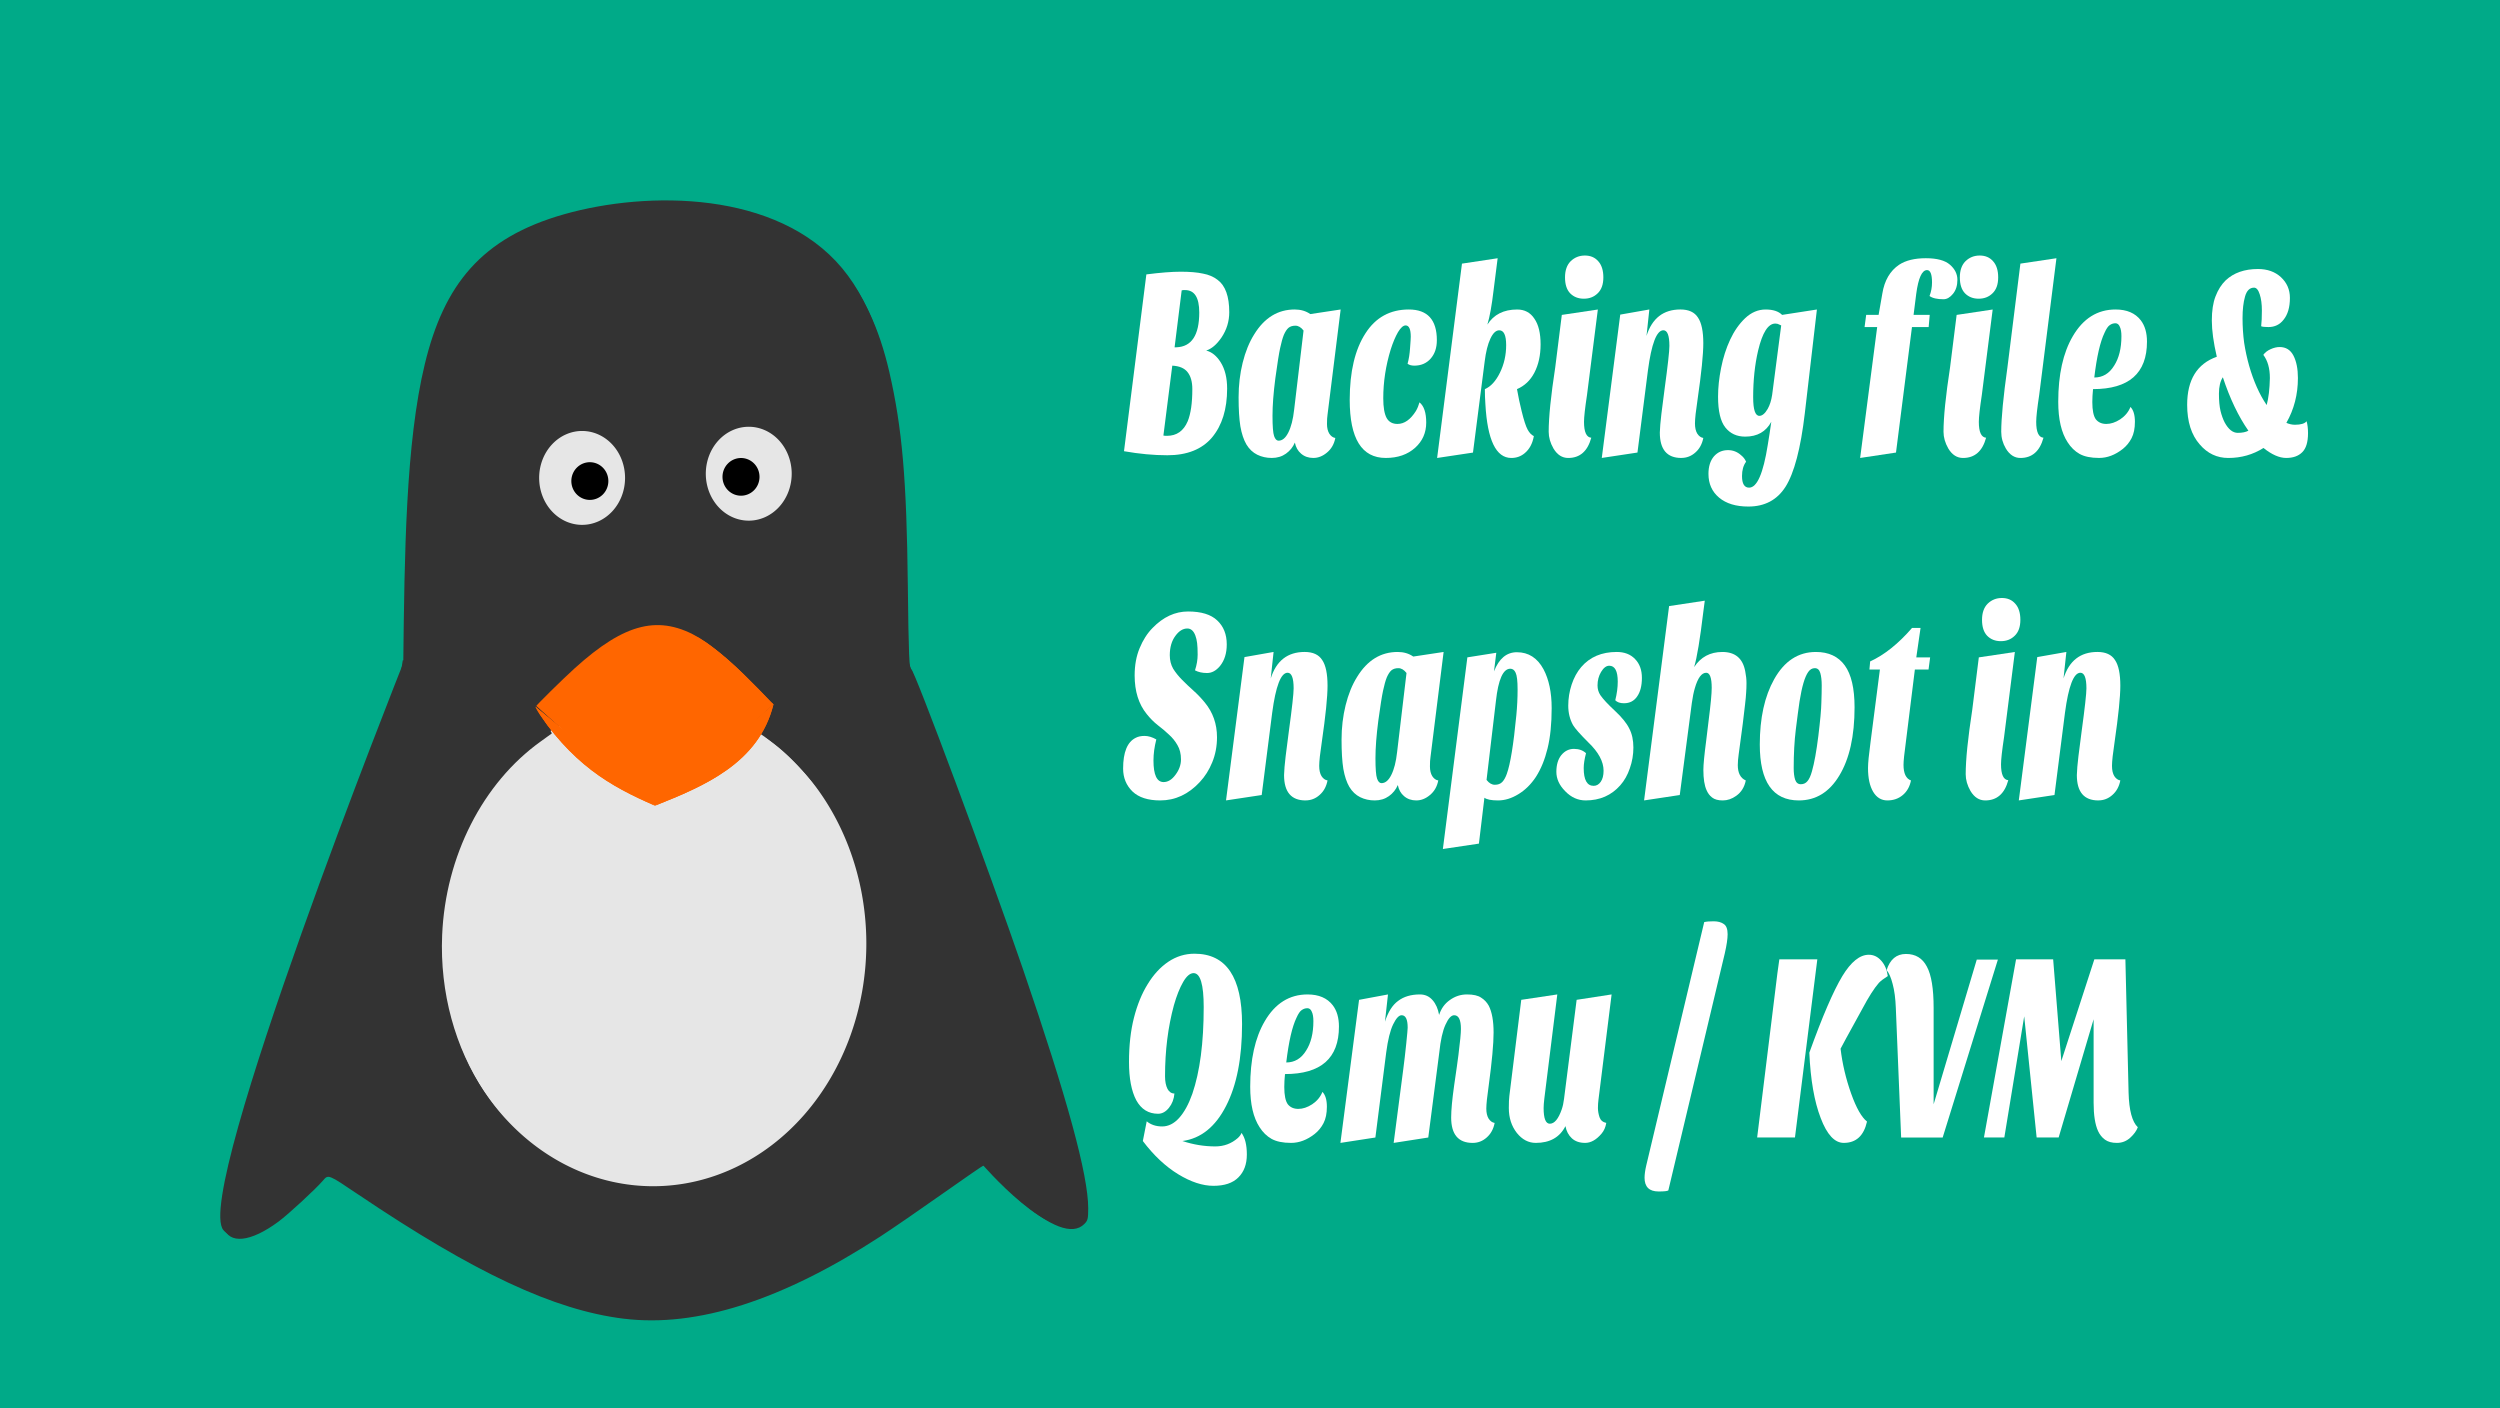<?xml version="1.0" encoding="UTF-8" standalone="no"?>
<svg
   xmlns:osb="http://www.openswatchbook.org/uri/2009/osb"
   xmlns:dc="http://purl.org/dc/elements/1.1/"
   xmlns:cc="http://creativecommons.org/ns#"
   xmlns:rdf="http://www.w3.org/1999/02/22-rdf-syntax-ns#"
   xmlns:svg="http://www.w3.org/2000/svg"
   xmlns="http://www.w3.org/2000/svg"
   xmlns:xlink="http://www.w3.org/1999/xlink"
   id="svg3357"
   version="1.1"
   viewBox="0 0 211.402 119.062"
   height="119.062mm"
   width="211.402mm">
  <defs
     id="defs3351">
    <linearGradient
       osb:paint="solid"
       id="linearGradient4115">
      <stop
         id="stop4113"
         offset="0"
         style="stop-color:#000000;stop-opacity:1;" />
    </linearGradient>
    <linearGradient
       id="linearGradient6114">
      <stop
         id="stop6110"
         offset="0"
         style="stop-color:#6f7c91;stop-opacity:1;" />
      <stop
         id="stop6112"
         offset="1"
         style="stop-color:#162d50;stop-opacity:1" />
    </linearGradient>
    <radialGradient
       gradientUnits="userSpaceOnUse"
       gradientTransform="matrix(3.007,0,0,1.837,-125.127,-58.151)"
       r="31.673"
       fy="66.986"
       fx="73.774"
       cy="66.986"
       cx="73.774"
       id="radialGradient6126"
       xlink:href="#linearGradient6114" />
    <filter
       height="2.702"
       y="-0.851"
       width="2.335"
       x="-0.667"
       id="filter1602"
       style="color-interpolation-filters:sRGB">
      <feGaussianBlur
         id="feGaussianBlur1604"
         stdDeviation="9.644" />
    </filter>
    <filter
       height="2.702"
       y="-0.851"
       width="2.846"
       x="-0.923"
       id="filter1606"
       style="color-interpolation-filters:sRGB">
      <feGaussianBlur
         id="feGaussianBlur1608"
         stdDeviation="9.644" />
    </filter>
    <filter
       height="2.66"
       y="-0.83"
       width="2.572"
       x="-0.786"
       id="filter1610"
       style="color-interpolation-filters:sRGB">
      <feGaussianBlur
         id="feGaussianBlur1612"
         stdDeviation="9.644" />
    </filter>
    <filter
       height="2.156"
       y="-0.578"
       width="3.473"
       x="-1.236"
       id="filter1614"
       style="color-interpolation-filters:sRGB">
      <feGaussianBlur
         id="feGaussianBlur1616"
         stdDeviation="9.644" />
    </filter>
    <filter
       height="3.104"
       y="-1.052"
       width="2.999"
       x="-0.999"
       id="filter1618"
       style="color-interpolation-filters:sRGB">
      <feGaussianBlur
         id="feGaussianBlur1620"
         stdDeviation="9.644" />
    </filter>
    <filter
       height="3.104"
       y="-1.052"
       width="2.332"
       x="-0.666"
       id="filter1622"
       style="color-interpolation-filters:sRGB">
      <feGaussianBlur
         id="feGaussianBlur1624"
         stdDeviation="9.644" />
    </filter>
    <filter
       height="3.104"
       y="-1.052"
       width="3.315"
       x="-1.157"
       id="filter1626"
       style="color-interpolation-filters:sRGB">
      <feGaussianBlur
         id="feGaussianBlur1628"
         stdDeviation="9.644" />
    </filter>
    <filter
       height="2.346"
       y="-0.673"
       width="2.743"
       x="-0.871"
       id="filter1630"
       style="color-interpolation-filters:sRGB">
      <feGaussianBlur
         id="feGaussianBlur1632"
         stdDeviation="9.644" />
    </filter>
    <filter
       height="3.104"
       y="-1.052"
       width="3.023"
       x="-1.012"
       id="filter1634"
       style="color-interpolation-filters:sRGB">
      <feGaussianBlur
         id="feGaussianBlur1636"
         stdDeviation="9.644" />
    </filter>
    <filter
       height="2.543"
       y="-0.772"
       width="4.757"
       x="-1.879"
       id="filter1638"
       style="color-interpolation-filters:sRGB">
      <feGaussianBlur
         id="feGaussianBlur1640"
         stdDeviation="9.644" />
    </filter>
    <filter
       height="2.811"
       y="-0.906"
       width="4.306"
       x="-1.653"
       id="filter1642"
       style="color-interpolation-filters:sRGB">
      <feGaussianBlur
         id="feGaussianBlur1644"
         stdDeviation="9.644" />
    </filter>
    <filter
       height="3.104"
       y="-1.052"
       width="3.167"
       x="-1.084"
       id="filter1646"
       style="color-interpolation-filters:sRGB">
      <feGaussianBlur
         id="feGaussianBlur1648"
         stdDeviation="9.644" />
    </filter>
    <filter
       height="2.564"
       y="-0.782"
       width="3.006"
       x="-1.003"
       id="filter1650"
       style="color-interpolation-filters:sRGB">
      <feGaussianBlur
         id="feGaussianBlur1652"
         stdDeviation="9.644" />
    </filter>
    <filter
       height="3.104"
       y="-1.052"
       width="3.401"
       x="-1.2"
       id="filter1654"
       style="color-interpolation-filters:sRGB">
      <feGaussianBlur
         id="feGaussianBlur1656"
         stdDeviation="9.644" />
    </filter>
    <filter
       height="2.587"
       y="-0.794"
       width="2.888"
       x="-0.944"
       id="filter1658"
       style="color-interpolation-filters:sRGB">
      <feGaussianBlur
         id="feGaussianBlur1660"
         stdDeviation="9.644" />
    </filter>
    <filter
       height="3.104"
       y="-1.052"
       width="3.013"
       x="-1.006"
       id="filter1662"
       style="color-interpolation-filters:sRGB">
      <feGaussianBlur
         id="feGaussianBlur1664"
         stdDeviation="9.644" />
    </filter>
    <filter
       height="3.104"
       y="-1.052"
       width="3.023"
       x="-1.012"
       id="filter1666"
       style="color-interpolation-filters:sRGB">
      <feGaussianBlur
         id="feGaussianBlur1668"
         stdDeviation="9.644" />
    </filter>
    <filter
       height="3.104"
       y="-1.052"
       width="3.401"
       x="-1.2"
       id="filter1670"
       style="color-interpolation-filters:sRGB">
      <feGaussianBlur
         id="feGaussianBlur1672"
         stdDeviation="9.644" />
    </filter>
    <filter
       height="2.653"
       y="-0.827"
       width="2.699"
       x="-0.85"
       id="filter1674"
       style="color-interpolation-filters:sRGB">
      <feGaussianBlur
         id="feGaussianBlur1676"
         stdDeviation="9.644" />
    </filter>
    <filter
       height="3.104"
       y="-1.052"
       width="3.315"
       x="-1.157"
       id="filter1678"
       style="color-interpolation-filters:sRGB">
      <feGaussianBlur
         id="feGaussianBlur1680"
         stdDeviation="9.644" />
    </filter>
    <filter
       height="2.564"
       y="-0.782"
       width="4.721"
       x="-1.861"
       id="filter1682"
       style="color-interpolation-filters:sRGB">
      <feGaussianBlur
         id="feGaussianBlur1684"
         stdDeviation="9.644" />
    </filter>
    <filter
       height="2.543"
       y="-0.772"
       width="4.757"
       x="-1.879"
       id="filter1686"
       style="color-interpolation-filters:sRGB">
      <feGaussianBlur
         id="feGaussianBlur1688"
         stdDeviation="9.644" />
    </filter>
    <filter
       height="2.564"
       y="-0.782"
       width="3.112"
       x="-1.056"
       id="filter1690"
       style="color-interpolation-filters:sRGB">
      <feGaussianBlur
         id="feGaussianBlur1692"
         stdDeviation="9.644" />
    </filter>
    <filter
       height="2.585"
       y="-0.793"
       width="2.894"
       x="-0.947"
       id="filter1694"
       style="color-interpolation-filters:sRGB">
      <feGaussianBlur
         id="feGaussianBlur1696"
         stdDeviation="9.644" />
    </filter>
    <filter
       height="3.104"
       y="-1.052"
       width="3.023"
       x="-1.012"
       id="filter1698"
       style="color-interpolation-filters:sRGB">
      <feGaussianBlur
         id="feGaussianBlur1700"
         stdDeviation="9.644" />
    </filter>
    <filter
       height="2.543"
       y="-0.772"
       width="4.757"
       x="-1.879"
       id="filter1702"
       style="color-interpolation-filters:sRGB">
      <feGaussianBlur
         id="feGaussianBlur1704"
         stdDeviation="9.644" />
    </filter>
    <filter
       height="2.564"
       y="-0.782"
       width="2.985"
       x="-0.993"
       id="filter1706"
       style="color-interpolation-filters:sRGB">
      <feGaussianBlur
         id="feGaussianBlur1708"
         stdDeviation="9.644" />
    </filter>
    <filter
       height="3.104"
       y="-1.052"
       width="3.357"
       x="-1.178"
       id="filter1710"
       style="color-interpolation-filters:sRGB">
      <feGaussianBlur
         id="feGaussianBlur1712"
         stdDeviation="9.644" />
    </filter>
    <filter
       height="3.104"
       y="-1.052"
       width="3.013"
       x="-1.006"
       id="filter1714"
       style="color-interpolation-filters:sRGB">
      <feGaussianBlur
         id="feGaussianBlur1716"
         stdDeviation="9.644" />
    </filter>
    <filter
       height="2.702"
       y="-0.851"
       width="2.952"
       x="-0.976"
       id="filter1718"
       style="color-interpolation-filters:sRGB">
      <feGaussianBlur
         id="feGaussianBlur1720"
         stdDeviation="9.644" />
    </filter>
  </defs>
  <g
     id="flowRoot874"
     style="font-style:normal;font-weight:normal;font-size:40px;line-height:1.25;font-family:sans-serif;letter-spacing:0px;word-spacing:0px;fill:#000000;fill-opacity:1;stroke:none"
     transform="matrix(1.11,0,0,1.023,-1.64,-7.152)" />
  <g
     id="flowRoot1713"
     style="font-style:normal;font-weight:normal;font-size:40px;line-height:1.25;font-family:sans-serif;letter-spacing:0px;word-spacing:0px;fill:#000000;fill-opacity:1;stroke:none"
     transform="translate(-1.478,-4.271)" />
  <path
     id="rect6108"
     d="M 0,0 H 211.402 V 119.062 H 0 Z"
     style="opacity:1;fill:#00aa88;fill-opacity:1;stroke:none;stroke-width:4.38;stroke-miterlimit:4;stroke-dasharray:none;paint-order:stroke markers fill" />
  <g
     style="display:inline"
     id="g4921"
     transform="matrix(1.183,0,0,1.293,-90.83,-83.919)">
    <g
       transform="translate(50.271)"
       id="g4720">
      <g
         id="g4694"
         transform="translate(-47.638,1.336)"
         style="fill:#333333">
        <path
           style="fill:#333333;stroke:none;stroke-width:0.265px;stroke-linecap:butt;stroke-linejoin:miter;stroke-opacity:1"
           d="m 144.211,139.56 c 0,0 5.431,5.837 7.335,3.798 2.223,-2.38 -12.627,-36.871 -12.627,-36.871"
           id="path835" />
        <path
           id="path817"
           d="m 97.45,140.215 c 7.815,4.803 15.631,9.605 23.402,9.518 7.772,-0.087 15.5,-5.065 19.385,-7.575 3.886,-2.51 3.929,-2.554 3.973,-2.598"
           style="fill:#333333;stroke:none;stroke-width:0.265px;stroke-linecap:butt;stroke-linejoin:miter;stroke-opacity:1" />
        <path
           id="path825"
           d="m 97.45,140.215 c 0,0 -5.431,5.837 -7.335,3.798 -2.223,-2.38 12.82,-36.997 12.82,-36.997"
           style="fill:#333333;stroke:none;stroke-width:0.265px;stroke-linecap:butt;stroke-linejoin:miter;stroke-opacity:1" />
        <path
           transform="matrix(1.023,0,0,1.047,-2.334,-3.669)"
           id="path831"
           d="m 102.939,105.679 c 0.086,-6.905 0.172,-13.81 1.509,-18.736 1.337,-4.926 3.924,-7.873 9.745,-9.347 5.821,-1.473 14.877,-1.473 19.404,3.368 4.528,4.842 4.528,14.525 4.528,24.209"
           style="fill:#333333;stroke:none;stroke-width:0.265px;stroke-linecap:butt;stroke-linejoin:miter;stroke-opacity:1" />
      </g>
      <g
         id="g4708">
        <path
           id="path4696"
           d="m 49.742,141.69 c 0,0 3.616,-22.401 5.556,-33.602 l 35.983,-0.265 6.615,33.073 z"
           style="fill:#333333;stroke:none;stroke-width:0.265px;stroke-linecap:butt;stroke-linejoin:miter;stroke-opacity:1" />
        <path
           id="rect4698"
           d="m 55.562,138.25 h 37.042 v 3.969 H 55.562 Z"
           style="opacity:1;fill:#333333;fill-opacity:1;stroke:none;stroke-width:0.265" />
        <path
           id="rect4700"
           d="m 59.531,106.5 h 30.427 v 3.969 H 59.531 Z"
           style="opacity:1;fill:#333333;fill-opacity:1;stroke:none;stroke-width:0.265" />
        <path
           id="rect4702"
           d="m 84.667,105.177 h 5.292 v 3.969 h -5.292 z"
           style="opacity:1;fill:#333333;fill-opacity:1;stroke:none;stroke-width:0.265" />
      </g>
    </g>
    <path
       d="m 138.705,126.612 a 15.24,15.868 0 0 1 -15.175,15.868 15.24,15.868 0 0 1 -15.304,-15.733 15.24,15.868 0 0 1 15.046,-16.001 15.24,15.868 0 0 1 15.431,15.598"
       id="path843"
       style="opacity:1;fill:#e6e6e6;fill-opacity:1;stroke:none;stroke-width:0.265" />
    <g
       transform="translate(44.751,16.384)"
       id="g4688">
      <g
         id="g4596"
         transform="translate(-41.01,-15.875)"
         style="fill:#ff6600;stroke:none">
        <path
           id="path4585"
           d="m 111.125,110.469 c 2.922,-2.676 5.843,-5.352 8.709,-5.352 2.866,1.3e-4 5.678,2.676 8.489,5.352"
           style="fill:#ff6600;stroke:none;stroke-width:0.265px;stroke-linecap:butt;stroke-linejoin:miter;stroke-opacity:1" />
        <path
           id="path4589"
           d="m 111.125,110.469 c 2.78,3.922 5.482,5.319 8.731,6.615"
           style="fill:#ff6600;stroke:none;stroke-width:0.265px;stroke-linecap:butt;stroke-linejoin:miter;stroke-opacity:1" />
        <path
           id="path4591"
           d="m 128.323,110.469 c -1.046,3.829 -4.919,5.325 -8.467,6.615"
           style="fill:#ff6600;stroke:none;stroke-width:0.265px;stroke-linecap:butt;stroke-linejoin:miter;stroke-opacity:1" />
      </g>
      <g
         style="fill:#ff6600;stroke:none"
         transform="translate(-41.01,-15.875)"
         id="g4661">
        <path
           style="fill:#ff6600;stroke:none;stroke-width:0.265px;stroke-linecap:butt;stroke-linejoin:miter;stroke-opacity:1"
           d="m 111.125,110.469 c 2.922,-2.676 5.843,-5.352 8.709,-5.352 2.866,1.3e-4 5.678,2.676 8.489,5.352"
           id="path4655" />
        <path
           style="fill:#ff6600;stroke:none;stroke-width:0.265px;stroke-linecap:butt;stroke-linejoin:miter;stroke-opacity:1"
           d="m 111.125,110.469 c 2.78,3.922 5.482,5.319 8.731,6.615"
           id="path4657" />
        <path
           style="fill:#ff6600;stroke:none;stroke-width:0.265px;stroke-linecap:butt;stroke-linejoin:miter;stroke-opacity:1"
           d="m 128.323,110.469 c -1.046,3.829 -4.919,5.325 -8.467,6.615"
           id="path4659" />
      </g>
      <path
         style="opacity:1;fill:#ff6600;fill-opacity:1;stroke:none;stroke-width:0.265"
         id="path4671"
         d="m 78.846,101.208 -4.583,-2.646 v -5.292 l 4.583,-2.646 4.583,2.646 v 5.292 z" />
      <path
         style="opacity:1;fill:#ff6600;fill-opacity:1;stroke:none;stroke-width:0.265"
         id="path4673"
         d="m 83.608,99.621 2.32,-2.398 0.917,3.208 z"
         transform="matrix(0.947,-1.275,1.03,1.173,-98.356,87.507)" />
      <path
         style="opacity:1;fill:#ff6600;fill-opacity:1;stroke:none;stroke-width:0.265"
         id="path4675"
         d="m 74.536,98.197 -3.845,-2.34 3.949,-2.159 z"
         transform="matrix(1.142,0.112,-0.087,1.294,-2.202,-37.414)" />
    </g>
    <path
       transform="scale(0.265)"
       id="path4722"
       d="m 457.973,570.356 c -18.795,-2.122 -40.183,-11.278 -71.64,-30.671 -8.14,-5.018 -8.024,-4.976 -9.496,-3.406 -1.983,2.115 -9.292,8.288 -11.949,10.092 -7.557,5.132 -13.403,5.689 -14.831,1.413 -1.639,-4.905 5.438,-28.959 18.843,-64.052 9.543,-24.981 28.416,-70.804 29.417,-71.422 0.228,-0.141 0.375,-0.423 0.326,-0.626 -0.049,-0.204 0.032,-0.828 0.179,-1.389 0.147,-0.56 0.453,-8.536 0.68,-17.724 0.637,-25.79 1.665,-38.591 4.072,-50.707 4.326,-21.776 13.307,-33.824 30.119,-40.408 16.874,-6.608 39.994,-8.139 57.79,-3.828 20.717,5.019 32.645,17.254 38.142,39.122 3.459,13.76 4.667,26.506 4.981,52.561 0.205,16.986 0.394,21.146 0.949,20.803 0.626,-0.387 21.067,49.832 30.139,74.047 11.927,31.835 17.57,50.766 17.57,58.944 0,2.59 -0.113,3.014 -1.032,3.866 -3.154,2.923 -9.309,0.776 -18.048,-6.294 -2.167,-1.753 -5.035,-4.304 -6.373,-5.668 -1.338,-1.364 -2.568,-2.48 -2.735,-2.48 -0.167,0 -5.215,3.176 -11.218,7.058 -6.003,3.882 -13.481,8.586 -16.619,10.454 -26.526,15.791 -49.541,22.54 -69.267,20.313 z m 19.965,-32.869 c 5.289,-1.141 8.33,-2.229 13.853,-4.961 18.434,-9.114 30.906,-28.249 32.349,-49.629 0.942,-13.963 -2.582,-27.374 -10.203,-38.828 -3.014,-4.53 -10.61,-12.349 -14.864,-15.301 l -2.904,-2.015 0.751,-1.404 c 0.413,-0.772 1.129,-2.388 1.591,-3.59 1.006,-2.616 1.416,-1.976 -5.091,-7.925 -5.726,-5.234 -11.159,-9.405 -14.872,-11.417 -10.919,-5.917 -20.156,-3.886 -33.818,7.435 -3.402,2.819 -10.371,9.108 -10.533,9.504 -0.078,0.193 0.908,1.723 2.193,3.4 1.285,1.677 2.266,3.102 2.18,3.167 -0.086,0.065 -1.439,0.959 -3.008,1.988 -15.624,10.244 -25.663,28.299 -26.566,47.779 -1.322,28.519 16.861,54.022 43.577,61.12 2.072,0.551 5.052,1.177 6.62,1.392 4.35,0.597 14.445,0.211 18.743,-0.716 z m 70.795,-4.852 c -1.625,-0.077 -4.283,-0.077 -5.908,0 -1.625,0.077 -0.295,0.141 2.954,0.141 3.249,0 4.579,-0.063 2.954,-0.141 z m -16.909,-125.066 c -0.392,-0.102 -1.034,-0.102 -1.426,0 -0.392,0.102 -0.071,0.186 0.713,0.186 0.784,0 1.105,-0.084 0.713,-0.186 z"
       style="opacity:1;fill:#333333;fill-opacity:1;stroke:none;stroke-width:0.407" />
    <path
       id="rect4846"
       d="m 139.813,107.163 h 1.382 v 1.252 h -1.382 z"
       style="opacity:1;fill:#333333;fill-opacity:1;stroke:none;stroke-width:0.265" />
    <g
       id="g4877">
      <path
         d="m 133.37,95.883 a 3.07,3.07 0 0 1 -3.057,3.07 3.07,3.07 0 0 1 -3.083,-3.044 3.07,3.07 0 0 1 3.031,-3.096 3.07,3.07 0 0 1 3.109,3.018"
         id="path4860"
         style="opacity:1;fill:#e6e6e6;fill-opacity:1;stroke:none;stroke-width:0.265" />
      <g
         id="g4864"
         transform="matrix(0.808,0,0,1,68.55,-7.305)">
        <path
           style="opacity:1;fill:#000000;fill-opacity:1;stroke:none;stroke-width:0.265"
           id="path4862"
           d="m 77.375,103.394 a 1.637,1.232 0 0 1 -1.63,1.232 1.637,1.232 0 0 1 -1.644,-1.222 1.637,1.232 0 0 1 1.616,-1.243 1.637,1.232 0 0 1 1.658,1.211" />
      </g>
    </g>
    <g
       transform="matrix(-1,0,0,1,248.688,0.275)"
       id="g4885">
      <path
         style="opacity:1;fill:#e6e6e6;fill-opacity:1;stroke:none;stroke-width:0.265"
         id="path4879"
         d="m 133.37,95.883 a 3.07,3.07 0 0 1 -3.057,3.07 3.07,3.07 0 0 1 -3.083,-3.044 3.07,3.07 0 0 1 3.031,-3.096 3.07,3.07 0 0 1 3.109,3.018" />
      <g
         transform="matrix(0.808,0,0,1,68.55,-7.305)"
         id="g4883">
        <path
           d="m 77.375,103.394 a 1.637,1.232 0 0 1 -1.63,1.232 1.637,1.232 0 0 1 -1.644,-1.222 1.637,1.232 0 0 1 1.616,-1.243 1.637,1.232 0 0 1 1.658,1.211"
           id="path4881"
           style="opacity:1;fill:#000000;fill-opacity:1;stroke:none;stroke-width:0.265" />
      </g>
    </g>
  </g>
  <g
     id="g334">
    <path
       id="path1072"
       style="font-style:normal;font-variant:normal;font-weight:normal;font-stretch:normal;font-size:18.508px;line-height:1.25;font-family:'Sansita One';-inkscape-font-specification:'Sansita One';letter-spacing:0px;word-spacing:0px;fill:#ffffff;fill-opacity:1;stroke:none;stroke-width:0.463"
       d="M 95.046,38.155 96.937,23.204 q 1.771,-0.228 2.912,-0.228 1.141,0 1.876,0.16 0.735,0.137 1.231,0.525 0.991,0.73 0.991,2.739 0,1.164 -0.66,2.146 -0.615,0.89 -1.291,1.096 0.72,0.183 1.231,1.004 0.54,0.867 0.54,2.214 0,2.602 -1.276,4.131 -1.276,1.506 -3.782,1.506 -1.726,0 -3.662,-0.342 z m 3.332,-1.324 q 0.135,0.023 0.165,0.023 h 0.135 q 1.231,0 1.756,-1.233 0.39,-0.959 0.39,-2.716 0,-0.936 -0.405,-1.438 -0.39,-0.502 -1.291,-0.548 z m 3.032,-10.408 q 0,-1.894 -1.201,-1.894 h -0.135 q -0.06,0 -0.15,0.023 l -0.6,4.816 h 0.15 q 1.936,-0.068 1.936,-2.944 z" />
    <path
       id="path1074"
       style="font-style:normal;font-variant:normal;font-weight:normal;font-stretch:normal;font-size:18.508px;line-height:1.25;font-family:'Sansita One';-inkscape-font-specification:'Sansita One';letter-spacing:0px;word-spacing:0px;fill:#ffffff;fill-opacity:1;stroke:none;stroke-width:0.463"
       d="m 105.397,37.584 q -0.345,-0.593 -0.51,-1.529 -0.15,-0.936 -0.15,-2.465 0,-1.529 0.345,-2.922 0.345,-1.392 0.976,-2.397 1.291,-2.1 3.422,-2.1 0.765,0 1.321,0.388 l 2.566,-0.388 -1.111,8.902 q -0.045,0.274 -0.045,0.776 0,0.502 0.195,0.822 0.21,0.32 0.51,0.365 -0.15,0.776 -0.705,1.233 -0.54,0.456 -1.156,0.456 -0.615,0 -1.036,-0.365 -0.405,-0.342 -0.525,-0.936 -0.24,0.571 -0.75,0.936 -0.51,0.365 -1.201,0.365 -0.675,0 -1.231,-0.274 -0.555,-0.274 -0.915,-0.867 z m 3.167,-9.267 q -0.165,0.411 -0.315,1.118 -0.15,0.685 -0.405,2.556 -0.24,1.849 -0.24,3.173 0,1.324 0.135,1.712 0.135,0.388 0.375,0.388 0.48,0 0.825,-0.685 0.36,-0.708 0.495,-1.94 l 0.795,-6.688 q -0.315,-0.411 -0.69,-0.411 -0.36,0 -0.585,0.183 -0.21,0.183 -0.39,0.593 z" />
    <path
       id="path1076"
       style="font-style:normal;font-variant:normal;font-weight:normal;font-stretch:normal;font-size:18.508px;line-height:1.25;font-family:'Sansita One';-inkscape-font-specification:'Sansita One';letter-spacing:0px;word-spacing:0px;fill:#ffffff;fill-opacity:1;stroke:none;stroke-width:0.463"
       d="m 121.501,28.774 q 0,0.959 -0.525,1.552 -0.525,0.593 -1.381,0.593 -0.36,0 -0.57,-0.16 0.165,-0.593 0.21,-1.324 0.06,-0.753 0.06,-0.959 0,-0.959 -0.435,-0.959 -0.3,0 -0.645,0.571 -0.33,0.571 -0.615,1.461 -0.63,2.054 -0.63,4.131 0,1.141 0.285,1.666 0.285,0.502 0.916,0.502 0.87,0 1.561,-1.096 0.195,-0.342 0.3,-0.73 0.57,0.456 0.57,1.712 0,1.278 -0.931,2.123 -0.961,0.867 -2.491,0.867 -3.047,0 -3.047,-4.907 0,-3.584 1.336,-5.638 1.291,-2.009 3.662,-2.009 2.371,0 2.371,2.602 z" />
    <path
       id="path1078"
       style="font-style:normal;font-variant:normal;font-weight:normal;font-stretch:normal;font-size:18.508px;line-height:1.25;font-family:'Sansita One';-inkscape-font-specification:'Sansita One';letter-spacing:0px;word-spacing:0px;fill:#ffffff;fill-opacity:1;stroke:none;stroke-width:0.463"
       d="m 125.772,27.45 q 0.81,-1.278 2.521,-1.278 0.946,0 1.456,0.776 0.525,0.753 0.525,2.168 0,1.392 -0.525,2.397 -0.51,0.981 -1.471,1.392 0.075,0.456 0.18,0.936 l 0.21,0.913 q 0.285,1.164 0.51,1.575 0.225,0.411 0.525,0.548 -0.165,0.936 -0.765,1.438 -0.48,0.411 -1.141,0.411 -1.936,0 -2.191,-4.542 -0.045,-0.639 -0.045,-1.278 0.75,-0.32 1.276,-1.392 0.525,-1.073 0.525,-2.328 0,-1.255 -0.585,-1.255 -0.42,0 -0.75,0.708 -0.33,0.708 -0.48,1.917 l -0.991,7.715 -3.032,0.456 2.101,-16.434 3.017,-0.456 -0.345,2.716 q -0.225,1.917 -0.525,2.899 z" />
    <path
       id="path1080"
       style="font-style:normal;font-variant:normal;font-weight:normal;font-stretch:normal;font-size:18.508px;line-height:1.25;font-family:'Sansita One';-inkscape-font-specification:'Sansita One';letter-spacing:0px;word-spacing:0px;fill:#ffffff;fill-opacity:1;stroke:none;stroke-width:0.463"
       d="m 134.56,37.014 q -0.465,1.712 -1.951,1.712 -0.765,0 -1.246,-0.799 -0.405,-0.708 -0.405,-1.415 0,-1.849 0.555,-5.455 l 0.555,-4.428 3.047,-0.456 -0.915,7.213 q -0.255,1.689 -0.255,2.282 0,1.301 0.615,1.347 z m -2.221,-13.558 q 0,-0.89 0.48,-1.369 0.495,-0.479 1.201,-0.479 0.705,0 1.126,0.479 0.435,0.479 0.435,1.369 0,0.89 -0.48,1.347 -0.465,0.456 -1.171,0.456 -0.705,0 -1.156,-0.456 -0.435,-0.456 -0.435,-1.347 z" />
    <path
       id="path1082"
       style="font-style:normal;font-variant:normal;font-weight:normal;font-stretch:normal;font-size:18.508px;line-height:1.25;font-family:'Sansita One';-inkscape-font-specification:'Sansita One';letter-spacing:0px;word-spacing:0px;fill:#ffffff;fill-opacity:1;stroke:none;stroke-width:0.463"
       d="m 142.172,38.725 q -1.816,0 -1.816,-2.146 0.015,-0.593 0.135,-1.598 l 0.27,-2.1 q 0.405,-2.967 0.405,-3.629 0,-1.324 -0.51,-1.324 -0.855,0 -1.306,3.401 l -0.885,6.939 -3.017,0.456 1.561,-12.12 2.461,-0.434 -0.24,2.237 q 0.705,-2.237 2.867,-2.237 1.051,0 1.486,0.685 0.45,0.662 0.45,2.168 0,1.415 -0.48,4.725 -0.225,1.484 -0.225,2.054 0,0.548 0.195,0.867 0.21,0.32 0.51,0.365 -0.15,0.776 -0.675,1.233 -0.51,0.456 -1.186,0.456 z" />
    <path
       id="path1084"
       style="font-style:normal;font-variant:normal;font-weight:normal;font-stretch:normal;font-size:18.508px;line-height:1.25;font-family:'Sansita One';-inkscape-font-specification:'Sansita One';letter-spacing:0px;word-spacing:0px;fill:#ffffff;fill-opacity:1;stroke:none;stroke-width:0.463"
       d="m 146.299,28.728 q 0.51,-1.096 1.276,-1.826 0.78,-0.73 1.726,-0.73 0.946,0 1.396,0.456 l 2.942,-0.456 -1.021,8.765 q -0.525,4.474 -1.636,6.231 -1.066,1.666 -3.137,1.666 -1.576,0 -2.476,-0.753 -0.9,-0.753 -0.9,-2.009 0,-0.936 0.465,-1.484 0.465,-0.525 1.186,-0.525 0.63,0 1.111,0.434 0.285,0.228 0.42,0.548 -0.345,0.456 -0.345,1.21 0,0.981 0.6,0.981 1.006,0 1.576,-3.606 0.165,-0.981 0.3,-1.963 -0.675,1.255 -2.206,1.255 -1.066,0 -1.681,-0.776 -0.615,-0.776 -0.615,-2.602 0,-1.141 0.255,-2.419 0.255,-1.301 0.765,-2.397 z m 1.951,4.885 q 0,1.552 0.525,1.552 0.36,0 0.705,-0.593 0.27,-0.479 0.375,-1.187 l 0.765,-5.866 q -0.075,-0.023 -0.15,-0.068 -0.15,-0.091 -0.345,-0.091 -0.915,0 -1.456,2.282 -0.42,1.78 -0.42,3.972 z" />
    <path
       id="path1086"
       style="font-style:normal;font-variant:normal;font-weight:normal;font-stretch:normal;font-size:18.508px;line-height:1.25;font-family:'Sansita One';-inkscape-font-specification:'Sansita One';letter-spacing:0px;word-spacing:0px;fill:#ffffff;fill-opacity:1;stroke:none;stroke-width:0.463"
       d="m 163.163,25.03 q 0.21,-0.548 0.21,-1.141 0,-1.05 -0.42,-1.05 -0.645,0 -0.915,2.009 l -0.225,1.78 h 1.366 l -0.09,1.027 h -1.411 l -1.351,10.614 -3.032,0.456 1.441,-11.07 h -1.066 l 0.135,-1.027 h 1.051 l 0.315,-1.803 q 0.27,-1.666 1.426,-2.442 0.84,-0.548 2.251,-0.548 1.411,0 2.041,0.548 0.63,0.548 0.63,1.278 0,0.73 -0.375,1.187 -0.375,0.456 -0.795,0.456 -0.825,0 -1.186,-0.274 z" />
    <path
       id="path1088"
       style="font-style:normal;font-variant:normal;font-weight:normal;font-stretch:normal;font-size:18.508px;line-height:1.25;font-family:'Sansita One';-inkscape-font-specification:'Sansita One';letter-spacing:0px;word-spacing:0px;fill:#ffffff;fill-opacity:1;stroke:none;stroke-width:0.463"
       d="m 167.947,37.014 q -0.465,1.712 -1.951,1.712 -0.765,0 -1.246,-0.799 -0.405,-0.708 -0.405,-1.415 0,-1.849 0.555,-5.455 l 0.555,-4.428 3.047,-0.456 -0.916,7.213 q -0.255,1.689 -0.255,2.282 0,1.301 0.615,1.347 z m -2.221,-13.558 q 0,-0.89 0.48,-1.369 0.495,-0.479 1.201,-0.479 0.705,0 1.126,0.479 0.435,0.479 0.435,1.369 0,0.89 -0.48,1.347 -0.465,0.456 -1.171,0.456 -0.705,0 -1.156,-0.456 -0.435,-0.456 -0.435,-1.347 z" />
    <path
       id="path1090"
       style="font-style:normal;font-variant:normal;font-weight:normal;font-stretch:normal;font-size:18.508px;line-height:1.25;font-family:'Sansita One';-inkscape-font-specification:'Sansita One';letter-spacing:0px;word-spacing:0px;fill:#ffffff;fill-opacity:1;stroke:none;stroke-width:0.463"
       d="m 172.798,37.014 q -0.465,1.712 -1.951,1.712 -0.75,0 -1.231,-0.799 -0.39,-0.662 -0.39,-1.415 0,-1.712 0.525,-5.455 l 1.096,-8.765 3.047,-0.456 -1.456,11.549 q -0.255,1.689 -0.255,2.282 0,1.301 0.615,1.347 z" />
    <path
       id="path1092"
       style="font-style:normal;font-variant:normal;font-weight:normal;font-stretch:normal;font-size:18.508px;line-height:1.25;font-family:'Sansita One';-inkscape-font-specification:'Sansita One';letter-spacing:0px;word-spacing:0px;fill:#ffffff;fill-opacity:1;stroke:none;stroke-width:0.463"
       d="m 180.155,34.411 q 0.375,0.388 0.375,1.255 0,0.845 -0.285,1.392 -0.285,0.548 -0.75,0.913 -0.961,0.753 -1.996,0.753 -1.036,0 -1.651,-0.342 -0.6,-0.342 -1.006,-0.981 -0.795,-1.21 -0.795,-3.424 0,-3.447 1.231,-5.546 1.321,-2.26 3.617,-2.26 1.426,0 2.131,0.913 0.525,0.685 0.525,1.803 0,4.017 -4.562,4.017 -0.06,0.593 -0.06,1.096 0,1.05 0.3,1.461 0.315,0.388 0.885,0.388 0.57,0 1.171,-0.388 0.615,-0.411 0.87,-1.05 z m -3.062,-2.488 q 1.066,0 1.681,-1.004 0.615,-0.959 0.615,-2.488 0,-0.525 -0.135,-0.799 -0.12,-0.297 -0.375,-0.297 -0.255,0 -0.48,0.16 -0.21,0.137 -0.435,0.639 -0.555,1.141 -0.87,3.789 z" />
    <path
       id="path1094"
       style="font-style:normal;font-variant:normal;font-weight:normal;font-stretch:normal;font-size:18.508px;line-height:1.25;font-family:'Sansita One';-inkscape-font-specification:'Sansita One';letter-spacing:0px;word-spacing:0px;fill:#ffffff;fill-opacity:1;stroke:none;stroke-width:0.463"
       d="m 191.402,37.881 q -1.336,0.845 -2.972,0.845 -1.441,0 -2.416,-1.141 -1.066,-1.21 -1.066,-3.355 0,-3.173 2.506,-4.063 -0.42,-1.803 -0.42,-3.059 0,-1.255 0.315,-2.054 0.315,-0.822 0.855,-1.347 1.021,-0.959 2.732,-0.959 1.186,0 1.936,0.685 0.765,0.708 0.765,1.758 0,1.187 -0.54,1.849 -0.48,0.616 -1.276,0.616 -0.465,0 -0.615,-0.068 0.06,-0.502 0.06,-1.324 0,-0.822 -0.18,-1.369 -0.18,-0.571 -0.48,-0.571 -0.555,0 -0.765,0.753 -0.21,0.73 -0.21,1.826 0,1.073 0.135,2.077 0.15,0.981 0.42,1.94 0.57,1.986 1.486,3.332 0.24,-0.89 0.27,-2.282 0,-1.233 -0.555,-1.963 0.21,-0.297 0.615,-0.479 0.405,-0.183 0.765,-0.183 0.795,0 1.171,0.73 0.375,0.73 0.375,1.894 0,2.077 -0.976,3.789 0.375,0.16 0.72,0.16 0.75,0 0.991,-0.297 0.12,0.434 0.12,1.004 0,1.141 -0.495,1.621 -0.48,0.479 -1.351,0.479 -0.87,0 -1.921,-0.845 z m -3.437,-5.98 q -0.33,0.502 -0.33,1.392 0,0.89 0.135,1.461 0.135,0.548 0.345,0.959 0.48,0.89 1.111,0.89 0.57,0 0.9,-0.183 -1.261,-1.803 -2.161,-4.519 z" />
    <path
       id="path1096"
       style="font-style:normal;font-variant:normal;font-weight:normal;font-stretch:normal;font-size:18.508px;line-height:1.25;font-family:'Sansita One';-inkscape-font-specification:'Sansita One';letter-spacing:0px;word-spacing:0px;fill:#ffffff;fill-opacity:1;stroke:none;stroke-width:0.463"
       d="m 101.049,56.683 q 0.225,-0.685 0.225,-1.324 0,-0.639 -0.045,-0.981 -0.045,-0.365 -0.15,-0.639 -0.225,-0.593 -0.675,-0.593 -0.555,0 -1.006,0.616 -0.48,0.639 -0.48,1.643 0,0.639 0.285,1.141 0.3,0.479 0.75,0.936 0.45,0.456 0.961,0.913 0.51,0.456 0.961,1.004 1.036,1.255 1.036,2.944 0,1.141 -0.405,2.123 -0.39,0.959 -1.051,1.666 -1.441,1.552 -3.347,1.552 -1.546,0 -2.341,-0.753 -0.795,-0.776 -0.795,-1.94 0,-2.077 1.066,-2.602 0.3,-0.16 0.75,-0.16 0.465,0 0.991,0.297 -0.24,0.936 -0.24,1.78 0,1.826 0.855,1.826 0.555,0 1.006,-0.616 0.465,-0.616 0.465,-1.301 0,-0.708 -0.3,-1.21 -0.285,-0.502 -0.72,-0.89 -0.435,-0.411 -0.946,-0.799 -0.495,-0.388 -0.931,-0.936 -1.021,-1.255 -1.021,-3.264 0,-1.301 0.42,-2.305 0.42,-1.027 1.096,-1.712 1.351,-1.392 3.002,-1.392 1.666,0 2.461,0.753 0.81,0.753 0.81,2.031 0,1.118 -0.57,1.826 -0.495,0.593 -1.096,0.593 -0.6,0 -1.021,-0.228 z" />
    <path
       id="path1098"
       style="font-style:normal;font-variant:normal;font-weight:normal;font-stretch:normal;font-size:18.508px;line-height:1.25;font-family:'Sansita One';-inkscape-font-specification:'Sansita One';letter-spacing:0px;word-spacing:0px;fill:#ffffff;fill-opacity:1;stroke:none;stroke-width:0.463"
       d="m 110.397,67.685 q -1.816,0 -1.816,-2.146 0.015,-0.593 0.135,-1.598 l 0.27,-2.1 q 0.405,-2.967 0.405,-3.629 0,-1.324 -0.51,-1.324 -0.855,0 -1.306,3.401 l -0.885,6.939 -3.017,0.456 1.561,-12.12 2.461,-0.434 -0.24,2.237 q 0.705,-2.237 2.867,-2.237 1.051,0 1.486,0.685 0.45,0.662 0.45,2.168 0,1.415 -0.48,4.725 -0.225,1.484 -0.225,2.054 0,0.548 0.195,0.867 0.21,0.32 0.51,0.365 -0.15,0.776 -0.675,1.233 -0.51,0.456 -1.186,0.456 z" />
    <path
       id="path1100"
       style="font-style:normal;font-variant:normal;font-weight:normal;font-stretch:normal;font-size:18.508px;line-height:1.25;font-family:'Sansita One';-inkscape-font-specification:'Sansita One';letter-spacing:0px;word-spacing:0px;fill:#ffffff;fill-opacity:1;stroke:none;stroke-width:0.463"
       d="m 114.103,66.544 q -0.345,-0.593 -0.51,-1.529 -0.15,-0.936 -0.15,-2.465 0,-1.529 0.345,-2.922 0.345,-1.392 0.976,-2.397 1.291,-2.1 3.422,-2.1 0.765,0 1.321,0.388 l 2.566,-0.388 -1.111,8.902 q -0.045,0.274 -0.045,0.776 0,0.502 0.195,0.822 0.21,0.32 0.51,0.365 -0.15,0.776 -0.705,1.233 -0.54,0.456 -1.156,0.456 -0.615,0 -1.036,-0.365 -0.405,-0.342 -0.525,-0.936 -0.24,0.571 -0.75,0.936 -0.51,0.365 -1.201,0.365 -0.675,0 -1.231,-0.274 -0.555,-0.274 -0.915,-0.867 z m 3.167,-9.267 q -0.165,0.411 -0.315,1.118 -0.15,0.685 -0.405,2.556 -0.24,1.849 -0.24,3.173 0,1.324 0.135,1.712 0.135,0.388 0.375,0.388 0.48,0 0.825,-0.685 0.36,-0.708 0.495,-1.94 l 0.795,-6.688 q -0.315,-0.411 -0.69,-0.411 -0.36,0 -0.585,0.183 -0.21,0.183 -0.39,0.593 z" />
    <path
       id="path1102"
       style="font-style:normal;font-variant:normal;font-weight:normal;font-stretch:normal;font-size:18.508px;line-height:1.25;font-family:'Sansita One';-inkscape-font-specification:'Sansita One';letter-spacing:0px;word-spacing:0px;fill:#ffffff;fill-opacity:1;stroke:none;stroke-width:0.463"
       d="m 129.891,65.676 q -0.63,0.959 -1.501,1.484 -0.855,0.525 -1.711,0.525 -0.855,0 -1.156,-0.228 l -0.465,3.88 -3.047,0.456 2.071,-16.206 2.446,-0.388 -0.195,1.575 q 0.63,-1.621 1.936,-1.621 1.471,0 2.251,1.438 0.69,1.301 0.69,3.287 0,1.986 -0.345,3.401 -0.345,1.415 -0.976,2.397 z m -4.187,0.274 q 0.315,0.411 0.705,0.411 0.39,0 0.615,-0.228 0.225,-0.228 0.39,-0.685 0.45,-1.233 0.81,-4.976 0.105,-1.096 0.105,-2.168 0,-1.073 -0.165,-1.415 -0.15,-0.342 -0.45,-0.342 -0.915,0 -1.216,2.716 z" />
    <path
       id="path1104"
       style="font-style:normal;font-variant:normal;font-weight:normal;font-stretch:normal;font-size:18.508px;line-height:1.25;font-family:'Sansita One';-inkscape-font-specification:'Sansita One';letter-spacing:0px;word-spacing:0px;fill:#ffffff;fill-opacity:1;stroke:none;stroke-width:0.463"
       d="m 136.588,59.217 q 0.21,-0.845 0.21,-1.575 0,-1.347 -0.72,-1.347 -0.375,0 -0.69,0.525 -0.3,0.502 -0.3,1.141 0,0.456 0.24,0.822 0.345,0.502 1.231,1.324 0.885,0.822 1.216,1.506 0.345,0.662 0.345,1.598 0,0.913 -0.3,1.758 -0.285,0.845 -0.81,1.438 -1.126,1.278 -2.927,1.278 -0.976,0 -1.726,-0.776 -0.75,-0.753 -0.75,-1.643 0,-0.89 0.42,-1.415 0.435,-0.525 1.066,-0.525 0.63,0 1.021,0.365 -0.195,0.753 -0.195,1.255 0,1.506 0.84,1.506 0.36,0 0.6,-0.342 0.24,-0.342 0.24,-0.936 0,-1.164 -1.291,-2.397 -1.051,-1.05 -1.291,-1.461 -0.405,-0.73 -0.405,-1.643 0,-0.913 0.285,-1.78 0.285,-0.867 0.81,-1.484 1.096,-1.278 3.002,-1.278 0.976,0 1.546,0.593 0.585,0.593 0.585,1.598 0,1.004 -0.405,1.575 -0.39,0.571 -1.111,0.571 -0.495,0 -0.735,-0.251 z" />
    <path
       id="path1106"
       style="font-style:normal;font-variant:normal;font-weight:normal;font-stretch:normal;font-size:18.508px;line-height:1.25;font-family:'Sansita One';-inkscape-font-specification:'Sansita One';letter-spacing:0px;word-spacing:0px;fill:#ffffff;fill-opacity:1;stroke:none;stroke-width:0.463"
       d="m 146.949,64.695 q 0,1.004 0.675,1.301 -0.165,0.845 -0.81,1.301 -0.54,0.388 -1.141,0.388 -0.585,0 -0.9,-0.251 -0.3,-0.228 -0.465,-0.616 -0.27,-0.593 -0.27,-1.712 0,-0.662 0.24,-2.488 l 0.21,-1.735 q 0.255,-1.986 0.255,-2.716 0,-1.278 -0.465,-1.278 -0.585,0 -0.961,1.301 -0.15,0.502 -0.255,1.255 l -1.021,7.783 -3.017,0.456 2.116,-16.434 3.017,-0.456 -0.12,0.913 q -0.42,3.515 -0.78,4.702 0.84,-1.278 2.386,-1.278 1.636,0 1.936,1.643 0.105,0.525 0.105,0.981 0,0.456 -0.03,0.822 -0.015,0.342 -0.09,0.981 l -0.195,1.643 -0.345,2.579 q -0.075,0.525 -0.075,0.913 z" />
    <path
       id="path1108"
       style="font-style:normal;font-variant:normal;font-weight:normal;font-stretch:normal;font-size:18.508px;line-height:1.25;font-family:'Sansita One';-inkscape-font-specification:'Sansita One';letter-spacing:0px;word-spacing:0px;fill:#ffffff;fill-opacity:1;stroke:none;stroke-width:0.463"
       d="m 152.111,67.685 q -3.302,0 -3.302,-4.725 0,-3.355 1.216,-5.524 1.291,-2.305 3.527,-2.305 1.621,0 2.446,1.141 0.825,1.141 0.825,3.538 0,3.652 -1.291,5.775 -1.261,2.1 -3.422,2.1 z m 0.39,-9.929 q -0.18,0.616 -0.33,1.552 -0.135,0.913 -0.315,2.374 -0.18,1.461 -0.18,3.264 0,0.593 0.12,0.981 0.135,0.388 0.48,0.388 0.345,0 0.555,-0.251 0.225,-0.251 0.39,-0.845 0.3,-1.05 0.54,-2.99 0.24,-1.963 0.255,-2.807 0.03,-0.845 0.03,-1.461 0,-0.639 -0.12,-1.05 -0.12,-0.411 -0.465,-0.411 -0.33,0 -0.555,0.32 -0.225,0.32 -0.405,0.936 z" />
    <path
       id="path1110"
       style="font-style:normal;font-variant:normal;font-weight:normal;font-stretch:normal;font-size:18.508px;line-height:1.25;font-family:'Sansita One';-inkscape-font-specification:'Sansita One';letter-spacing:0px;word-spacing:0px;fill:#ffffff;fill-opacity:1;stroke:none;stroke-width:0.463"
       d="m 157.961,64.946 q 0,-0.616 0.21,-2.168 l 0.795,-6.163 h -0.885 l 0.06,-0.685 q 1.801,-0.822 3.542,-2.83 h 0.72 l -0.36,2.488 h 1.171 l -0.135,1.027 h -1.156 l -0.765,6.163 q -0.195,1.415 -0.195,1.894 0,1.096 0.63,1.324 -0.15,0.776 -0.69,1.233 -0.54,0.456 -1.306,0.456 -0.765,0 -1.201,-0.73 -0.435,-0.73 -0.435,-2.009 z" />
    <path
       id="path1112"
       style="font-style:normal;font-variant:normal;font-weight:normal;font-stretch:normal;font-size:18.508px;line-height:1.25;font-family:'Sansita One';-inkscape-font-specification:'Sansita One';letter-spacing:0px;word-spacing:0px;fill:#ffffff;fill-opacity:1;stroke:none;stroke-width:0.463"
       d="m 169.823,65.973 q -0.465,1.712 -1.951,1.712 -0.765,0 -1.246,-0.799 -0.405,-0.708 -0.405,-1.415 0,-1.849 0.555,-5.455 l 0.555,-4.428 3.047,-0.456 -0.915,7.213 q -0.255,1.689 -0.255,2.282 0,1.301 0.615,1.347 z m -2.221,-13.558 q 0,-0.89 0.48,-1.369 0.495,-0.479 1.201,-0.479 0.705,0 1.126,0.479 0.435,0.479 0.435,1.369 0,0.89 -0.48,1.347 -0.465,0.456 -1.171,0.456 -0.705,0 -1.156,-0.456 -0.435,-0.456 -0.435,-1.347 z" />
    <path
       id="path1114"
       style="font-style:normal;font-variant:normal;font-weight:normal;font-stretch:normal;font-size:18.508px;line-height:1.25;font-family:'Sansita One';-inkscape-font-specification:'Sansita One';letter-spacing:0px;word-spacing:0px;fill:#ffffff;fill-opacity:1;stroke:none;stroke-width:0.463"
       d="m 177.436,67.685 q -1.816,0 -1.816,-2.146 0.015,-0.593 0.135,-1.598 l 0.27,-2.1 q 0.405,-2.967 0.405,-3.629 0,-1.324 -0.51,-1.324 -0.855,0 -1.306,3.401 l -0.885,6.939 -3.017,0.456 1.561,-12.12 2.461,-0.434 -0.24,2.237 q 0.705,-2.237 2.867,-2.237 1.051,0 1.486,0.685 0.45,0.662 0.45,2.168 0,1.415 -0.48,4.725 -0.225,1.484 -0.225,2.054 0,0.548 0.195,0.867 0.21,0.32 0.51,0.365 -0.15,0.776 -0.675,1.233 -0.51,0.456 -1.186,0.456 z" />
    <path
       id="path1116"
       style="font-style:normal;font-variant:normal;font-weight:normal;font-stretch:normal;font-size:18.508px;line-height:1.25;font-family:'Sansita One';-inkscape-font-specification:'Sansita One';letter-spacing:0px;word-spacing:0px;fill:#ffffff;fill-opacity:1;stroke:none;stroke-width:0.463"
       d="m 96.967,94.819 q 0.525,0.434 1.306,0.434 0.78,0 1.426,-0.708 0.66,-0.73 1.126,-2.054 0.961,-2.807 0.961,-7.327 0,-2.876 -0.855,-2.876 -0.45,0 -0.885,0.753 -0.435,0.753 -0.78,1.963 -0.75,2.762 -0.75,6.003 0,0.662 0.21,1.073 0.21,0.388 0.585,0.388 -0.06,0.708 -0.465,1.21 -0.405,0.502 -0.916,0.502 -1.216,0 -1.846,-1.141 -0.615,-1.164 -0.615,-3.241 0,-2.1 0.42,-3.743 0.42,-1.643 1.156,-2.83 0.735,-1.21 1.741,-1.894 1.021,-0.685 2.221,-0.685 4.022,0 4.022,5.957 0,4.291 -1.351,6.916 -1.351,2.648 -3.692,2.967 1.381,0.456 2.777,0.456 1.096,0 1.906,-0.708 0.225,-0.205 0.315,-0.434 0.45,0.616 0.45,1.826 0,1.233 -0.72,1.94 -0.705,0.708 -2.101,0.708 -1.381,0 -2.987,-0.981 -1.606,-0.981 -2.987,-2.807 z" />
    <path
       id="path1118"
       style="font-style:normal;font-variant:normal;font-weight:normal;font-stretch:normal;font-size:18.508px;line-height:1.25;font-family:'Sansita One';-inkscape-font-specification:'Sansita One';letter-spacing:0px;word-spacing:0px;fill:#ffffff;fill-opacity:1;stroke:none;stroke-width:0.463"
       d="m 111.827,92.331 q 0.375,0.388 0.375,1.255 0,0.845 -0.285,1.392 -0.285,0.548 -0.75,0.913 -0.961,0.753 -1.996,0.753 -1.036,0 -1.651,-0.342 -0.6,-0.342 -1.006,-0.981 -0.795,-1.21 -0.795,-3.424 0,-3.447 1.231,-5.546 1.321,-2.26 3.617,-2.26 1.426,0 2.131,0.913 0.525,0.685 0.525,1.803 0,4.017 -4.562,4.017 -0.06,0.593 -0.06,1.096 0,1.05 0.3,1.461 0.315,0.388 0.885,0.388 0.57,0 1.171,-0.388 0.615,-0.411 0.87,-1.05 z m -3.062,-2.488 q 1.066,0 1.681,-1.004 0.615,-0.959 0.615,-2.488 0,-0.525 -0.135,-0.799 -0.12,-0.297 -0.375,-0.297 -0.255,0 -0.48,0.16 -0.21,0.137 -0.435,0.639 -0.555,1.141 -0.87,3.789 z" />
    <path
       id="path1120"
       style="font-style:normal;font-variant:normal;font-weight:normal;font-stretch:normal;font-size:18.508px;line-height:1.25;font-family:'Sansita One';-inkscape-font-specification:'Sansita One';letter-spacing:0px;word-spacing:0px;fill:#ffffff;fill-opacity:1;stroke:none;stroke-width:0.463"
       d="m 124.528,96.645 q -1.816,0 -1.816,-2.146 0,-0.936 0.255,-2.739 0.27,-1.826 0.36,-2.556 0.21,-1.666 0.21,-2.191 0,-1.164 -0.57,-1.164 -0.375,0 -0.735,0.799 -0.36,0.776 -0.525,2.351 l -0.931,7.19 -2.927,0.456 0.81,-6.208 q 0.135,-1.027 0.255,-2.191 0.12,-1.164 0.12,-1.347 0,-1.05 -0.51,-1.05 -0.345,0 -0.72,0.776 -0.375,0.776 -0.585,2.374 l -0.915,7.19 -2.957,0.456 1.576,-12.097 2.446,-0.456 -0.255,2.305 q 0.39,-1.233 1.111,-1.758 0.72,-0.548 1.846,-0.548 0.645,0 1.066,0.479 0.42,0.479 0.555,1.255 0.255,-0.799 0.9,-1.255 0.66,-0.479 1.456,-0.479 0.81,0 1.201,0.274 0.405,0.251 0.645,0.685 0.405,0.799 0.405,2.26 0,1.438 -0.405,4.428 -0.21,1.461 -0.21,2.009 0,0.525 0.195,0.845 0.21,0.32 0.51,0.365 -0.15,0.776 -0.675,1.233 -0.51,0.456 -1.186,0.456 z" />
    <path
       id="path1122"
       style="font-style:normal;font-variant:normal;font-weight:normal;font-stretch:normal;font-size:18.508px;line-height:1.25;font-family:'Sansita One';-inkscape-font-specification:'Sansita One';letter-spacing:0px;word-spacing:0px;fill:#ffffff;fill-opacity:1;stroke:none;stroke-width:0.463"
       d="m 132.375,95.229 q -0.72,1.415 -2.506,1.415 -0.931,0 -1.606,-0.845 -0.675,-0.867 -0.675,-2.1 0,-0.685 0.045,-1.027 l 1.006,-8.126 3.047,-0.456 -1.096,8.81 q -0.06,0.502 -0.06,0.799 0,1.324 0.525,1.324 0.585,0 1.006,-1.21 0.135,-0.388 0.195,-0.89 l 1.066,-8.377 2.957,-0.456 -1.111,8.902 q -0.045,0.342 -0.045,0.708 0,0.365 0.135,0.776 0.135,0.388 0.57,0.479 -0.09,0.548 -0.405,0.913 -0.66,0.776 -1.381,0.776 -0.705,0 -1.126,-0.388 -0.42,-0.388 -0.54,-1.027 z" />
    <path
       id="path1124"
       style="font-style:normal;font-variant:normal;font-weight:normal;font-stretch:normal;font-size:18.508px;line-height:1.25;font-family:'Sansita One';-inkscape-font-specification:'Sansita One';letter-spacing:0px;word-spacing:0px;fill:#ffffff;fill-opacity:1;stroke:none;stroke-width:0.463"
       d="m 139.066,99.589 q 0,-0.411 0.135,-1.004 l 4.908,-20.611 q 0.27,-0.068 0.795,-0.068 0.54,0 0.855,0.228 0.33,0.205 0.33,0.867 0,0.571 -0.24,1.621 l -4.773,20.04 q -0.12,0.091 -0.825,0.091 -1.186,0 -1.186,-1.164 z" />
    <path
       id="path1126"
       style="font-style:normal;font-variant:normal;font-weight:normal;font-stretch:normal;font-size:18.508px;line-height:1.25;font-family:'Sansita One';-inkscape-font-specification:'Sansita One';letter-spacing:0px;word-spacing:0px;fill:#ffffff;fill-opacity:1;stroke:none;stroke-width:0.463"
       d="m 148.586,96.188 1.711,-13.878 0.165,-1.187 h 3.212 l -1.891,15.064 z m 9.29,-1.347 q -0.405,1.803 -1.966,1.803 -1.156,0 -1.951,-2.1 -0.81,-2.1 -0.961,-5.524 1.651,-4.588 2.792,-6.482 1.096,-1.803 2.236,-1.803 0.615,0 1.051,0.502 0.45,0.502 0.555,1.301 -0.51,0.32 -0.75,0.571 -0.6,0.685 -1.411,2.214 l -1.366,2.488 q -0.33,0.593 -0.465,0.867 0.225,1.917 0.9,3.812 0.645,1.803 1.336,2.351 z" />
    <path
       id="path1128"
       style="font-style:normal;font-variant:normal;font-weight:normal;font-stretch:normal;font-size:18.508px;line-height:1.25;font-family:'Sansita One';-inkscape-font-specification:'Sansita One';letter-spacing:0px;word-spacing:0px;fill:#ffffff;fill-opacity:1;stroke:none;stroke-width:0.463"
       d="m 159.532,82.037 q 0.435,-1.369 1.636,-1.369 1.216,0 1.771,1.073 0.57,1.05 0.57,3.492 v 8.148 l 3.647,-12.234 h 1.786 l -4.668,15.042 h -3.512 l -0.45,-10.956 q -0.045,-1.21 -0.27,-2.031 -0.21,-0.822 -0.51,-1.164 z" />
    <path
       id="path1130"
       style="font-style:normal;font-variant:normal;font-weight:normal;font-stretch:normal;font-size:18.508px;line-height:1.25;font-family:'Sansita One';-inkscape-font-specification:'Sansita One';letter-spacing:0px;word-spacing:0px;fill:#ffffff;fill-opacity:1;stroke:none;stroke-width:0.463"
       d="m 167.764,96.188 2.716,-15.064 h 3.137 l 0.69,8.605 2.792,-8.605 h 2.626 l 0.27,11.275 q 0.06,2.237 0.78,2.922 -0.165,0.456 -0.645,0.89 -0.48,0.434 -1.126,0.434 -0.63,0 -1.006,-0.274 -0.375,-0.274 -0.585,-0.73 -0.375,-0.822 -0.375,-2.397 v -7.053 l -2.957,9.997 h -1.861 l -1.051,-10.248 -1.681,10.248 z" />
  </g>
</svg>
